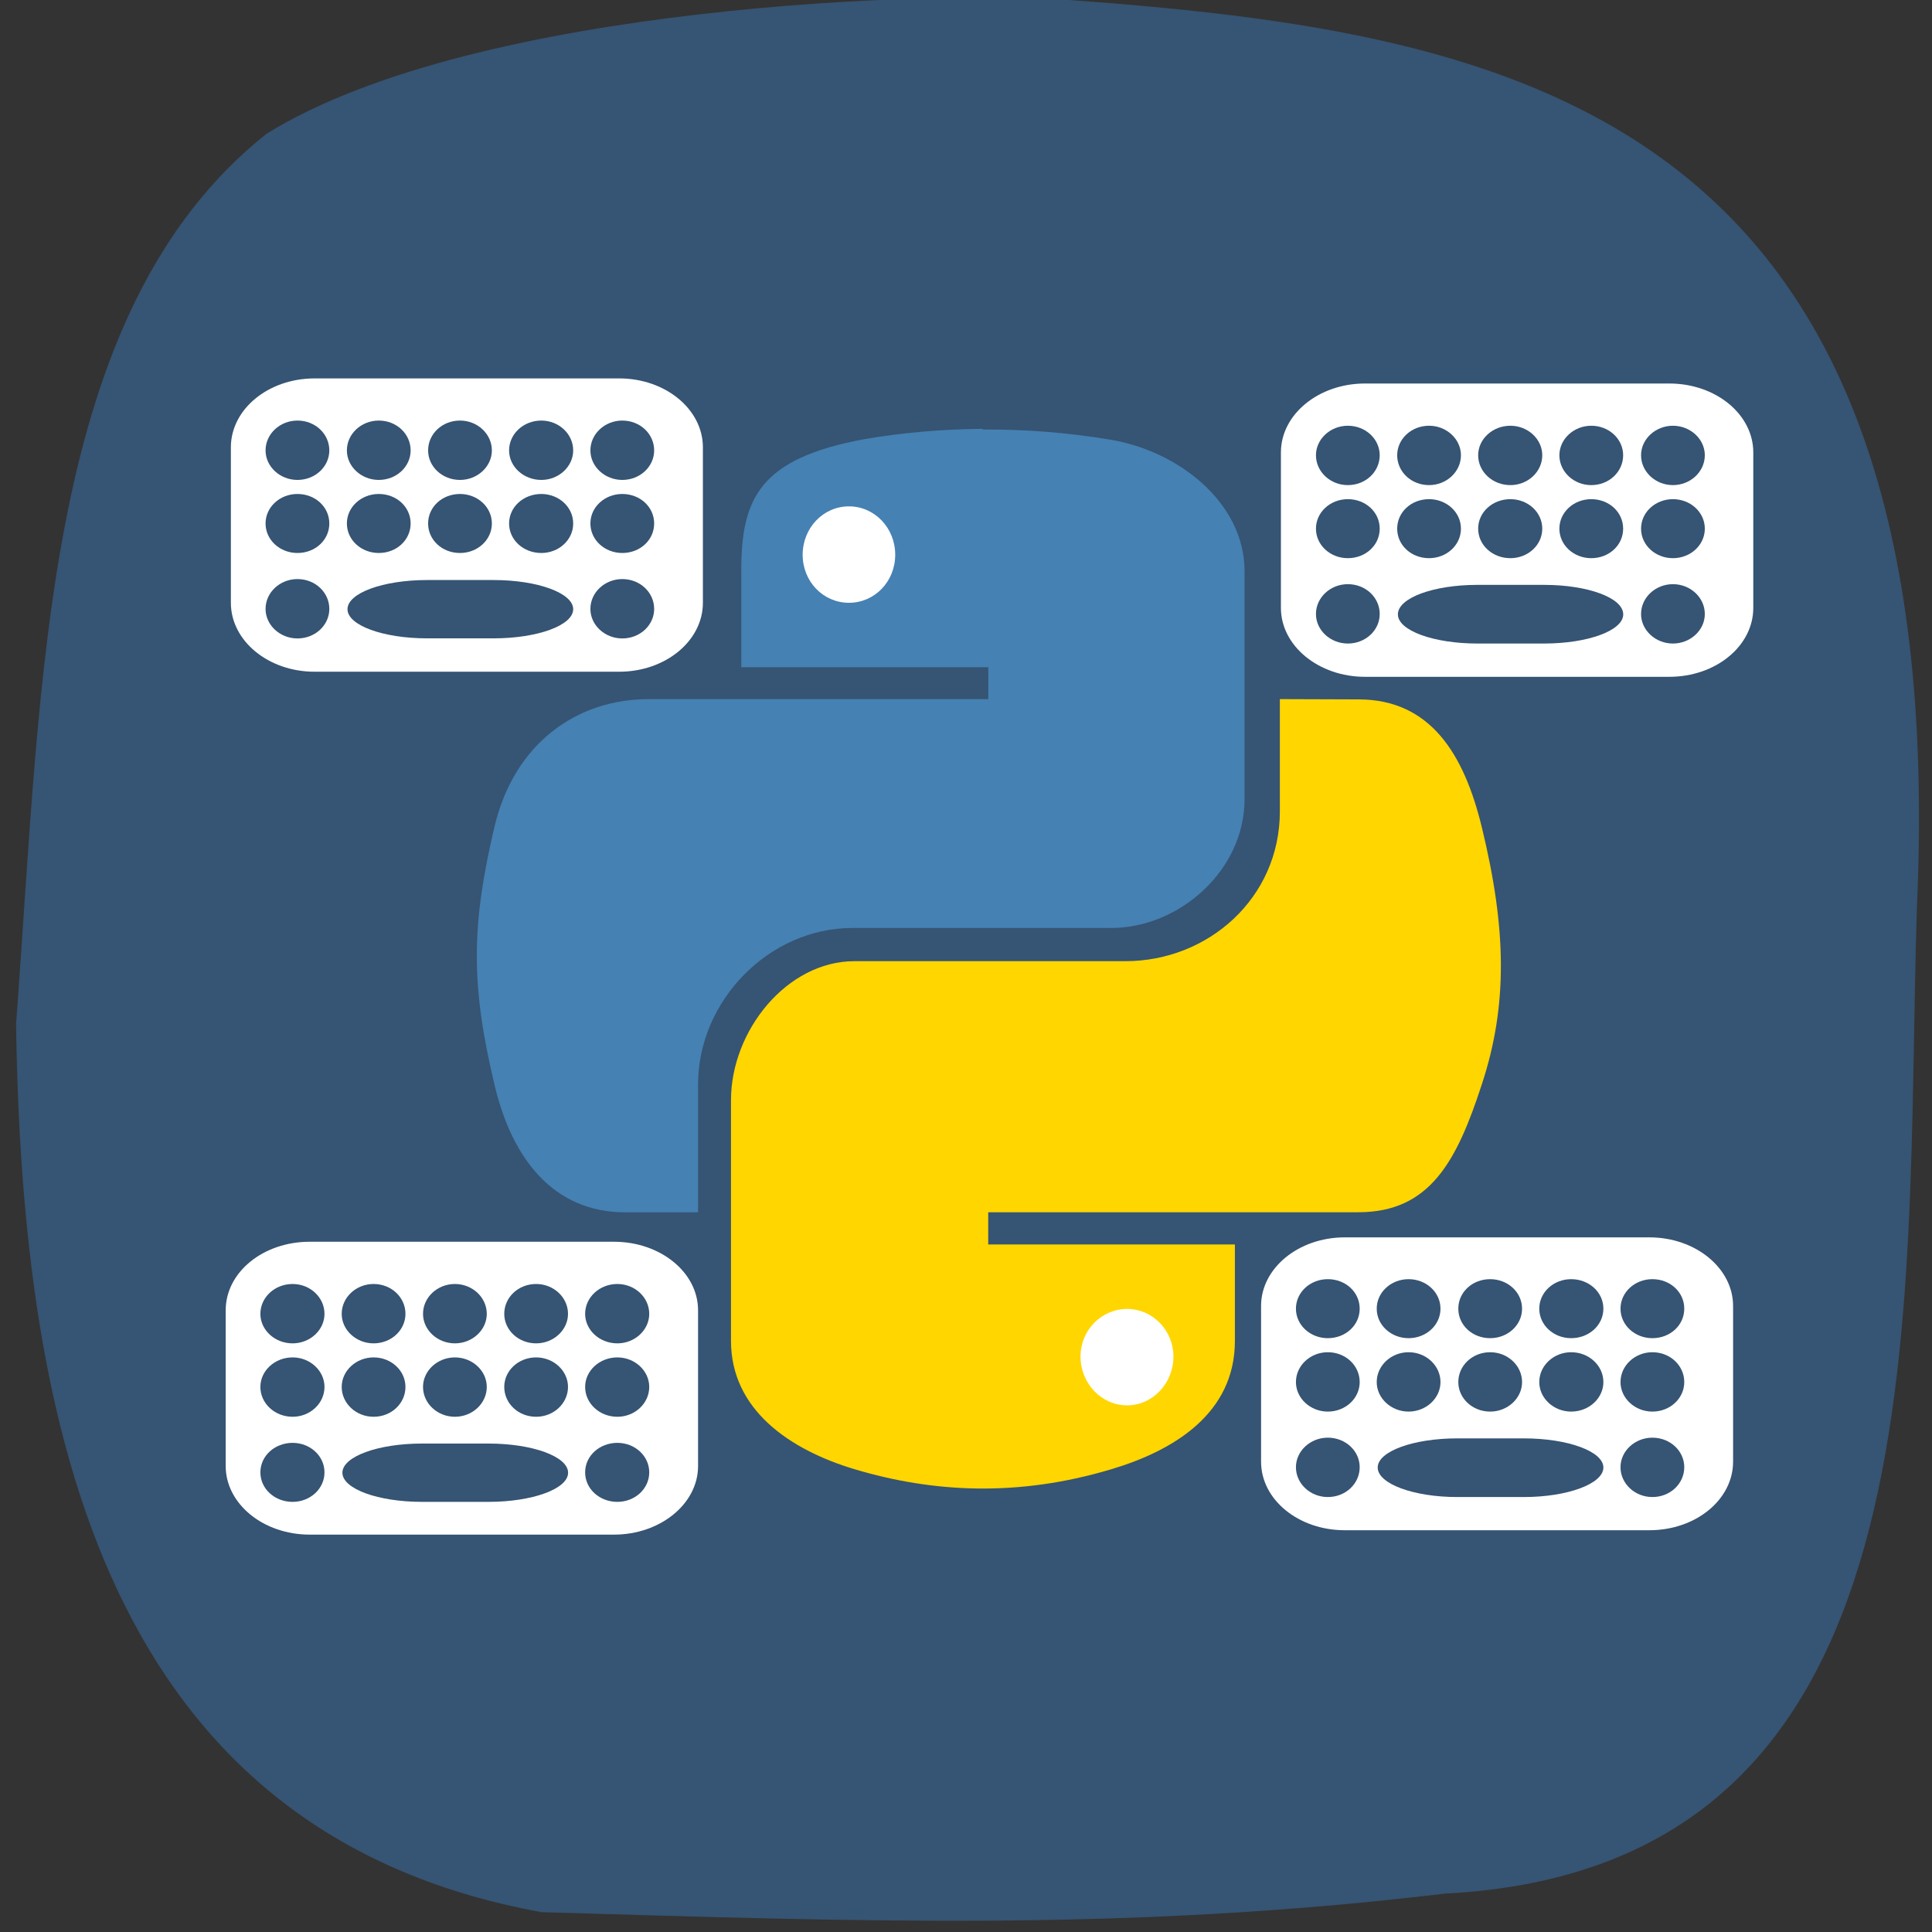 <svg xmlns="http://www.w3.org/2000/svg" viewBox="0 0 22 22"><rect x="0" y="0" width="22" height="22" fill="#333333" stroke="none"/><defs><clipPath id="3"><path d="m 12 14 h 2 v 3 h -2"/></clipPath><clipPath id="4"><path d="m 8 7 h 10 v 10 h -10"/></clipPath><clipPath id="2"><path d="m 5 4 h 10 v 10 h -10"/></clipPath><clipPath id="0"><path d="m 8 5 h 3 v 3 h -3"/></clipPath><clipPath id="1"><path d="m 22.434 10.918 c 0 6.391 -5 11.563 -11.172 11.563 c -6.168 0 -11.176 -5.172 -11.176 -11.563 c 0 -6.391 5.01 -11.566 11.176 -11.566 c 6.168 0 11.172 5.176 11.172 11.566"/></clipPath></defs><path d="m 6.16 21.773 c -4.941 -0.902 -5.91 -5.465 -5.977 -10.113 c 0.301 -4.02 0.305 -8.113 2.852 -10.137 c 2.398 -1.484 7.684 -1.633 9.145 -1.523 c 5.121 0.375 10.06 1.301 9.648 10.336 c -0.148 4.723 0.348 10.93 -5.375 11.227 c -3.645 0.434 -6.656 0.316 -10.293 0.211" fill="#365473"/><g clip-path="url(#0)"><g clip-path="url(#1)"><path d="m 10.223 6.383 c 0 0.418 -0.328 0.754 -0.73 0.754 c -0.402 0 -0.727 -0.336 -0.727 -0.754 c 0 -0.414 0.324 -0.754 0.727 -0.754 c 0.402 0 0.73 0.34 0.73 0.754" fill="#fff"/></g></g><g clip-path="url(#2)"><g clip-path="url(#1)"><path d="m 11.191 4.883 c -0.48 0.004 -0.941 0.047 -1.344 0.117 c -1.191 0.219 -1.406 0.668 -1.406 1.496 v 1.102 h 2.813 v 0.363 h -3.867 c -0.82 0 -1.535 0.504 -1.758 1.461 c -0.258 1.094 -0.273 1.781 0 2.922 c 0.199 0.855 0.676 1.461 1.492 1.461 h 0.828 v -1.457 c 0 -0.949 0.805 -1.781 1.758 -1.781 h 2.945 c 0.781 0 1.52 -0.66 1.52 -1.465 v -2.598 c 0 -0.781 -0.754 -1.367 -1.52 -1.496 c -0.484 -0.082 -0.984 -0.121 -1.465 -0.117 m -1.52 0.875 c 0.293 0 0.527 0.246 0.527 0.551 c 0 0.305 -0.234 0.547 -0.527 0.547 c -0.293 0 -0.527 -0.242 -0.527 -0.547 c 0 -0.305 0.234 -0.551 0.527 -0.551" fill="#4581b3"/></g></g><g clip-path="url(#3)"><g clip-path="url(#1)"><path d="m 13.625 15.434 c 0 0.418 -0.328 0.754 -0.73 0.754 c -0.402 0 -0.73 -0.336 -0.73 -0.754 c 0 -0.414 0.328 -0.754 0.73 -0.754 c 0.402 0 0.73 0.34 0.73 0.754" fill="#fff"/></g></g><g clip-path="url(#4)"><g clip-path="url(#1)"><path d="m 14.574 7.961 v 1.277 c 0 0.992 -0.82 1.707 -1.758 1.707 h -3.086 c -0.77 0 -1.406 0.793 -1.406 1.582 v 2.742 c 0 0.781 0.664 1.238 1.406 1.461 c 0.891 0.266 1.859 0.32 2.926 0 c 0.707 -0.211 1.406 -0.633 1.406 -1.461 v -1.098 h -2.809 v -0.367 h 4.215 c 0.816 0 1.121 -0.582 1.406 -1.457 c 0.297 -0.902 0.281 -1.77 0 -2.926 c -0.203 -0.836 -0.586 -1.457 -1.406 -1.457 m -2.633 6.941 c 0.289 0 0.527 0.242 0.527 0.543 c 0 0.305 -0.238 0.555 -0.527 0.555 c -0.293 0 -0.531 -0.25 -0.531 -0.555 c 0 -0.301 0.238 -0.543 0.531 -0.543" fill="#ffd600"/></g></g><path d="m 3.582 4.309 h 3.469 c 0.527 0 0.953 0.352 0.953 0.785 v 1.77 c 0 0.434 -0.426 0.785 -0.953 0.785 h -3.469 c -0.527 0 -0.953 -0.352 -0.953 -0.785 v -1.77 c 0 -0.434 0.426 -0.785 0.953 -0.785" fill="#fff"/><g fill="#365473"><path d="m 3.387 4.789 c 0.203 0 0.363 0.152 0.363 0.34 c 0 0.184 -0.16 0.336 -0.363 0.336 c -0.199 0 -0.363 -0.152 -0.363 -0.336 c 0 -0.188 0.164 -0.34 0.363 -0.34"/><path d="m 4.313 4.789 c 0.203 0 0.363 0.152 0.363 0.34 c 0 0.184 -0.16 0.336 -0.363 0.336 c -0.199 0 -0.363 -0.152 -0.363 -0.336 c 0 -0.188 0.164 -0.34 0.363 -0.34"/><path d="m 5.238 4.789 c 0.199 0 0.363 0.152 0.363 0.34 c 0 0.184 -0.164 0.336 -0.363 0.336 c -0.203 0 -0.363 -0.152 -0.363 -0.336 c 0 -0.188 0.16 -0.34 0.363 -0.34"/><path d="m 6.164 4.789 c 0.199 0 0.363 0.152 0.363 0.34 c 0 0.184 -0.164 0.336 -0.363 0.336 c -0.203 0 -0.367 -0.152 -0.367 -0.336 c 0 -0.188 0.164 -0.34 0.367 -0.34"/><path d="m 7.086 4.789 c 0.203 0 0.363 0.152 0.363 0.34 c 0 0.184 -0.16 0.336 -0.363 0.336 c -0.199 0 -0.363 -0.152 -0.363 -0.336 c 0 -0.188 0.164 -0.34 0.363 -0.34"/><path d="m 3.387 5.625 c 0.203 0 0.363 0.148 0.363 0.336 c 0 0.188 -0.16 0.336 -0.363 0.336 c -0.199 0 -0.363 -0.148 -0.363 -0.336 c 0 -0.188 0.164 -0.336 0.363 -0.336"/><path d="m 4.313 5.625 c 0.203 0 0.363 0.148 0.363 0.336 c 0 0.188 -0.16 0.336 -0.363 0.336 c -0.199 0 -0.363 -0.148 -0.363 -0.336 c 0 -0.188 0.164 -0.336 0.363 -0.336"/><path d="m 5.238 5.625 c 0.199 0 0.363 0.148 0.363 0.336 c 0 0.188 -0.164 0.336 -0.363 0.336 c -0.203 0 -0.363 -0.148 -0.363 -0.336 c 0 -0.188 0.16 -0.336 0.363 -0.336"/><path d="m 6.164 5.625 c 0.199 0 0.363 0.148 0.363 0.336 c 0 0.188 -0.164 0.336 -0.363 0.336 c -0.203 0 -0.367 -0.148 -0.367 -0.336 c 0 -0.188 0.164 -0.336 0.367 -0.336"/><path d="m 7.086 5.625 c 0.203 0 0.363 0.148 0.363 0.336 c 0 0.188 -0.16 0.336 -0.363 0.336 c -0.199 0 -0.363 -0.148 -0.363 -0.336 c 0 -0.188 0.164 -0.336 0.363 -0.336"/><path d="m 3.387 6.594 c 0.203 0 0.363 0.152 0.363 0.34 c 0 0.184 -0.16 0.336 -0.363 0.336 c -0.199 0 -0.363 -0.152 -0.363 -0.336 c 0 -0.188 0.164 -0.34 0.363 -0.34"/><path d="m 4.863 6.605 h 0.758 c 0.5 0 0.906 0.148 0.906 0.332 c 0 0.184 -0.406 0.332 -0.906 0.332 h -0.758 c -0.5 0 -0.906 -0.148 -0.906 -0.332 c 0 -0.184 0.406 -0.332 0.906 -0.332"/><path d="m 7.086 6.594 c 0.203 0 0.363 0.152 0.363 0.34 c 0 0.184 -0.16 0.336 -0.363 0.336 c -0.199 0 -0.363 -0.152 -0.363 -0.336 c 0 -0.188 0.164 -0.34 0.363 -0.34"/></g><path d="m 15.313 14.09 h 3.469 c 0.527 0 0.953 0.352 0.953 0.781 v 1.773 c 0 0.434 -0.426 0.781 -0.953 0.781 h -3.469 c -0.527 0 -0.953 -0.348 -0.953 -0.781 v -1.773 c 0 -0.43 0.426 -0.781 0.953 -0.781" fill="#fff"/><g fill="#365473"><path d="m 15.12 14.566 c 0.203 0 0.363 0.148 0.363 0.336 c 0 0.188 -0.16 0.336 -0.363 0.336 c -0.199 0 -0.363 -0.148 -0.363 -0.336 c 0 -0.188 0.164 -0.336 0.363 -0.336"/><path d="m 16.04 14.566 c 0.199 0 0.363 0.148 0.363 0.336 c 0 0.188 -0.164 0.336 -0.363 0.336 c -0.199 0 -0.363 -0.148 -0.363 -0.336 c 0 -0.188 0.164 -0.336 0.363 -0.336"/><path d="m 16.969 14.566 c 0.199 0 0.363 0.148 0.363 0.336 c 0 0.188 -0.164 0.336 -0.363 0.336 c -0.203 0 -0.363 -0.148 -0.363 -0.336 c 0 -0.188 0.16 -0.336 0.363 -0.336"/><path d="m 17.891 14.566 c 0.203 0 0.367 0.148 0.367 0.336 c 0 0.188 -0.164 0.336 -0.367 0.336 c -0.199 0 -0.363 -0.148 -0.363 -0.336 c 0 -0.188 0.164 -0.336 0.363 -0.336"/><path d="m 18.816 14.566 c 0.203 0 0.363 0.148 0.363 0.336 c 0 0.188 -0.16 0.336 -0.363 0.336 c -0.199 0 -0.363 -0.148 -0.363 -0.336 c 0 -0.188 0.164 -0.336 0.363 -0.336"/><path d="m 15.12 15.398 c 0.203 0 0.363 0.152 0.363 0.34 c 0 0.184 -0.16 0.336 -0.363 0.336 c -0.199 0 -0.363 -0.152 -0.363 -0.336 c 0 -0.188 0.164 -0.34 0.363 -0.34"/><path d="m 16.04 15.398 c 0.199 0 0.363 0.152 0.363 0.34 c 0 0.184 -0.164 0.336 -0.363 0.336 c -0.199 0 -0.363 -0.152 -0.363 -0.336 c 0 -0.188 0.164 -0.34 0.363 -0.34"/><path d="m 16.969 15.398 c 0.199 0 0.363 0.152 0.363 0.34 c 0 0.184 -0.164 0.336 -0.363 0.336 c -0.203 0 -0.363 -0.152 -0.363 -0.336 c 0 -0.188 0.16 -0.34 0.363 -0.34"/><path d="m 17.891 15.398 c 0.203 0 0.367 0.152 0.367 0.34 c 0 0.184 -0.164 0.336 -0.367 0.336 c -0.199 0 -0.363 -0.152 -0.363 -0.336 c 0 -0.188 0.164 -0.34 0.363 -0.34"/><path d="m 18.816 15.398 c 0.203 0 0.363 0.152 0.363 0.34 c 0 0.184 -0.16 0.336 -0.363 0.336 c -0.199 0 -0.363 -0.152 -0.363 -0.336 c 0 -0.188 0.164 -0.34 0.363 -0.34"/><path d="m 15.12 16.371 c 0.203 0 0.363 0.152 0.363 0.336 c 0 0.188 -0.16 0.34 -0.363 0.34 c -0.199 0 -0.363 -0.152 -0.363 -0.34 c 0 -0.184 0.164 -0.336 0.363 -0.336"/><path d="m 16.594 16.379 h 0.758 c 0.5 0 0.906 0.148 0.906 0.332 c 0 0.184 -0.406 0.336 -0.906 0.336 h -0.758 c -0.5 0 -0.906 -0.152 -0.906 -0.336 c 0 -0.184 0.406 -0.332 0.906 -0.332"/><path d="m 18.816 16.371 c 0.203 0 0.363 0.152 0.363 0.336 c 0 0.188 -0.16 0.34 -0.363 0.34 c -0.199 0 -0.363 -0.152 -0.363 -0.34 c 0 -0.184 0.164 -0.336 0.363 -0.336"/></g><path d="m 15.543 4.367 h 3.465 c 0.531 0 0.957 0.352 0.957 0.785 v 1.77 c 0 0.434 -0.426 0.785 -0.957 0.785 h -3.465 c -0.527 0 -0.957 -0.352 -0.957 -0.785 v -1.77 c 0 -0.434 0.43 -0.785 0.957 -0.785" fill="#fff"/><g fill="#365473"><path d="m 15.348 4.848 c 0.203 0 0.363 0.152 0.363 0.336 c 0 0.188 -0.16 0.34 -0.363 0.34 c -0.199 0 -0.363 -0.152 -0.363 -0.34 c 0 -0.184 0.164 -0.336 0.363 -0.336"/><path d="m 16.273 4.848 c 0.199 0 0.363 0.152 0.363 0.336 c 0 0.188 -0.164 0.34 -0.363 0.34 c -0.203 0 -0.363 -0.152 -0.363 -0.34 c 0 -0.184 0.16 -0.336 0.363 -0.336"/><path d="m 17.199 4.848 c 0.199 0 0.363 0.152 0.363 0.336 c 0 0.188 -0.164 0.34 -0.363 0.34 c -0.203 0 -0.367 -0.152 -0.367 -0.34 c 0 -0.184 0.164 -0.336 0.367 -0.336"/><path d="m 18.12 4.848 c 0.203 0 0.363 0.152 0.363 0.336 c 0 0.188 -0.16 0.34 -0.363 0.34 c -0.199 0 -0.363 -0.152 -0.363 -0.34 c 0 -0.184 0.164 -0.336 0.363 -0.336"/><path d="m 19.05 4.848 c 0.199 0 0.363 0.152 0.363 0.336 c 0 0.188 -0.164 0.34 -0.363 0.34 c -0.199 0 -0.363 -0.152 -0.363 -0.34 c 0 -0.184 0.164 -0.336 0.363 -0.336"/><path d="m 15.348 5.684 c 0.203 0 0.363 0.148 0.363 0.336 c 0 0.188 -0.16 0.336 -0.363 0.336 c -0.199 0 -0.363 -0.148 -0.363 -0.336 c 0 -0.188 0.164 -0.336 0.363 -0.336"/><path d="m 16.273 5.684 c 0.199 0 0.363 0.148 0.363 0.336 c 0 0.188 -0.164 0.336 -0.363 0.336 c -0.203 0 -0.363 -0.148 -0.363 -0.336 c 0 -0.188 0.16 -0.336 0.363 -0.336"/><path d="m 17.199 5.684 c 0.199 0 0.363 0.148 0.363 0.336 c 0 0.188 -0.164 0.336 -0.363 0.336 c -0.203 0 -0.367 -0.148 -0.367 -0.336 c 0 -0.188 0.164 -0.336 0.367 -0.336"/><path d="m 18.12 5.684 c 0.203 0 0.363 0.148 0.363 0.336 c 0 0.188 -0.16 0.336 -0.363 0.336 c -0.199 0 -0.363 -0.148 -0.363 -0.336 c 0 -0.188 0.164 -0.336 0.363 -0.336"/><path d="m 19.05 5.684 c 0.199 0 0.363 0.148 0.363 0.336 c 0 0.188 -0.164 0.336 -0.363 0.336 c -0.199 0 -0.363 -0.148 -0.363 -0.336 c 0 -0.188 0.164 -0.336 0.363 -0.336"/><path d="m 15.348 6.652 c 0.203 0 0.363 0.152 0.363 0.34 c 0 0.184 -0.16 0.336 -0.363 0.336 c -0.199 0 -0.363 -0.152 -0.363 -0.336 c 0 -0.188 0.164 -0.34 0.363 -0.34"/><path d="m 16.824 6.66 h 0.758 c 0.5 0 0.902 0.148 0.902 0.336 c 0 0.184 -0.402 0.332 -0.902 0.332 h -0.758 c -0.5 0 -0.906 -0.148 -0.906 -0.332 c 0 -0.188 0.406 -0.336 0.906 -0.336"/><path d="m 19.05 6.652 c 0.199 0 0.363 0.152 0.363 0.34 c 0 0.184 -0.164 0.336 -0.363 0.336 c -0.199 0 -0.363 -0.152 -0.363 -0.336 c 0 -0.188 0.164 -0.34 0.363 -0.34"/></g><path d="m 3.527 14.14 h 3.465 c 0.527 0 0.957 0.348 0.957 0.781 v 1.773 c 0 0.43 -0.43 0.781 -0.957 0.781 h -3.465 c -0.531 0 -0.957 -0.352 -0.957 -0.781 v -1.773 c 0 -0.434 0.426 -0.781 0.957 -0.781" fill="#fff"/><g fill="#365473"><path d="m 3.332 14.621 c 0.199 0 0.363 0.152 0.363 0.34 c 0 0.184 -0.164 0.336 -0.363 0.336 c -0.203 0 -0.367 -0.152 -0.367 -0.336 c 0 -0.188 0.164 -0.34 0.367 -0.34"/><path d="m 4.254 14.621 c 0.203 0 0.363 0.152 0.363 0.34 c 0 0.184 -0.16 0.336 -0.363 0.336 c -0.199 0 -0.363 -0.152 -0.363 -0.336 c 0 -0.188 0.164 -0.34 0.363 -0.34"/><path d="m 5.18 14.621 c 0.199 0 0.363 0.152 0.363 0.34 c 0 0.184 -0.164 0.336 -0.363 0.336 c -0.199 0 -0.363 -0.152 -0.363 -0.336 c 0 -0.188 0.164 -0.34 0.363 -0.34"/><path d="m 6.105 14.621 c 0.199 0 0.363 0.152 0.363 0.34 c 0 0.184 -0.164 0.336 -0.363 0.336 c -0.203 0 -0.363 -0.152 -0.363 -0.336 c 0 -0.188 0.16 -0.34 0.363 -0.34"/><path d="m 7.03 14.621 c 0.199 0 0.363 0.152 0.363 0.34 c 0 0.184 -0.164 0.336 -0.363 0.336 c -0.203 0 -0.367 -0.152 -0.367 -0.336 c 0 -0.188 0.164 -0.34 0.367 -0.34"/><path d="m 3.332 15.457 c 0.199 0 0.363 0.152 0.363 0.336 c 0 0.188 -0.164 0.34 -0.363 0.34 c -0.203 0 -0.367 -0.152 -0.367 -0.34 c 0 -0.184 0.164 -0.336 0.367 -0.336"/><path d="m 4.254 15.457 c 0.203 0 0.363 0.152 0.363 0.336 c 0 0.188 -0.16 0.34 -0.363 0.34 c -0.199 0 -0.363 -0.152 -0.363 -0.34 c 0 -0.184 0.164 -0.336 0.363 -0.336"/><path d="m 5.18 15.457 c 0.199 0 0.363 0.152 0.363 0.336 c 0 0.188 -0.164 0.34 -0.363 0.34 c -0.199 0 -0.363 -0.152 -0.363 -0.34 c 0 -0.184 0.164 -0.336 0.363 -0.336"/><path d="m 6.105 15.457 c 0.199 0 0.363 0.152 0.363 0.336 c 0 0.188 -0.164 0.34 -0.363 0.34 c -0.203 0 -0.363 -0.152 -0.363 -0.34 c 0 -0.184 0.16 -0.336 0.363 -0.336"/><path d="m 7.03 15.457 c 0.199 0 0.363 0.152 0.363 0.336 c 0 0.188 -0.164 0.34 -0.363 0.34 c -0.203 0 -0.367 -0.152 -0.367 -0.34 c 0 -0.184 0.164 -0.336 0.367 -0.336"/><path d="m 3.332 16.43 c 0.199 0 0.363 0.148 0.363 0.336 c 0 0.188 -0.164 0.336 -0.363 0.336 c -0.203 0 -0.367 -0.148 -0.367 -0.336 c 0 -0.188 0.164 -0.336 0.367 -0.336"/><path d="m 4.805 16.438 h 0.758 c 0.5 0 0.906 0.148 0.906 0.332 c 0 0.184 -0.406 0.332 -0.906 0.332 h -0.758 c -0.5 0 -0.906 -0.148 -0.906 -0.332 c 0 -0.184 0.406 -0.332 0.906 -0.332"/><path d="m 7.03 16.43 c 0.199 0 0.363 0.148 0.363 0.336 c 0 0.188 -0.164 0.336 -0.363 0.336 c -0.203 0 -0.367 -0.148 -0.367 -0.336 c 0 -0.188 0.164 -0.336 0.367 -0.336"/></g></svg>